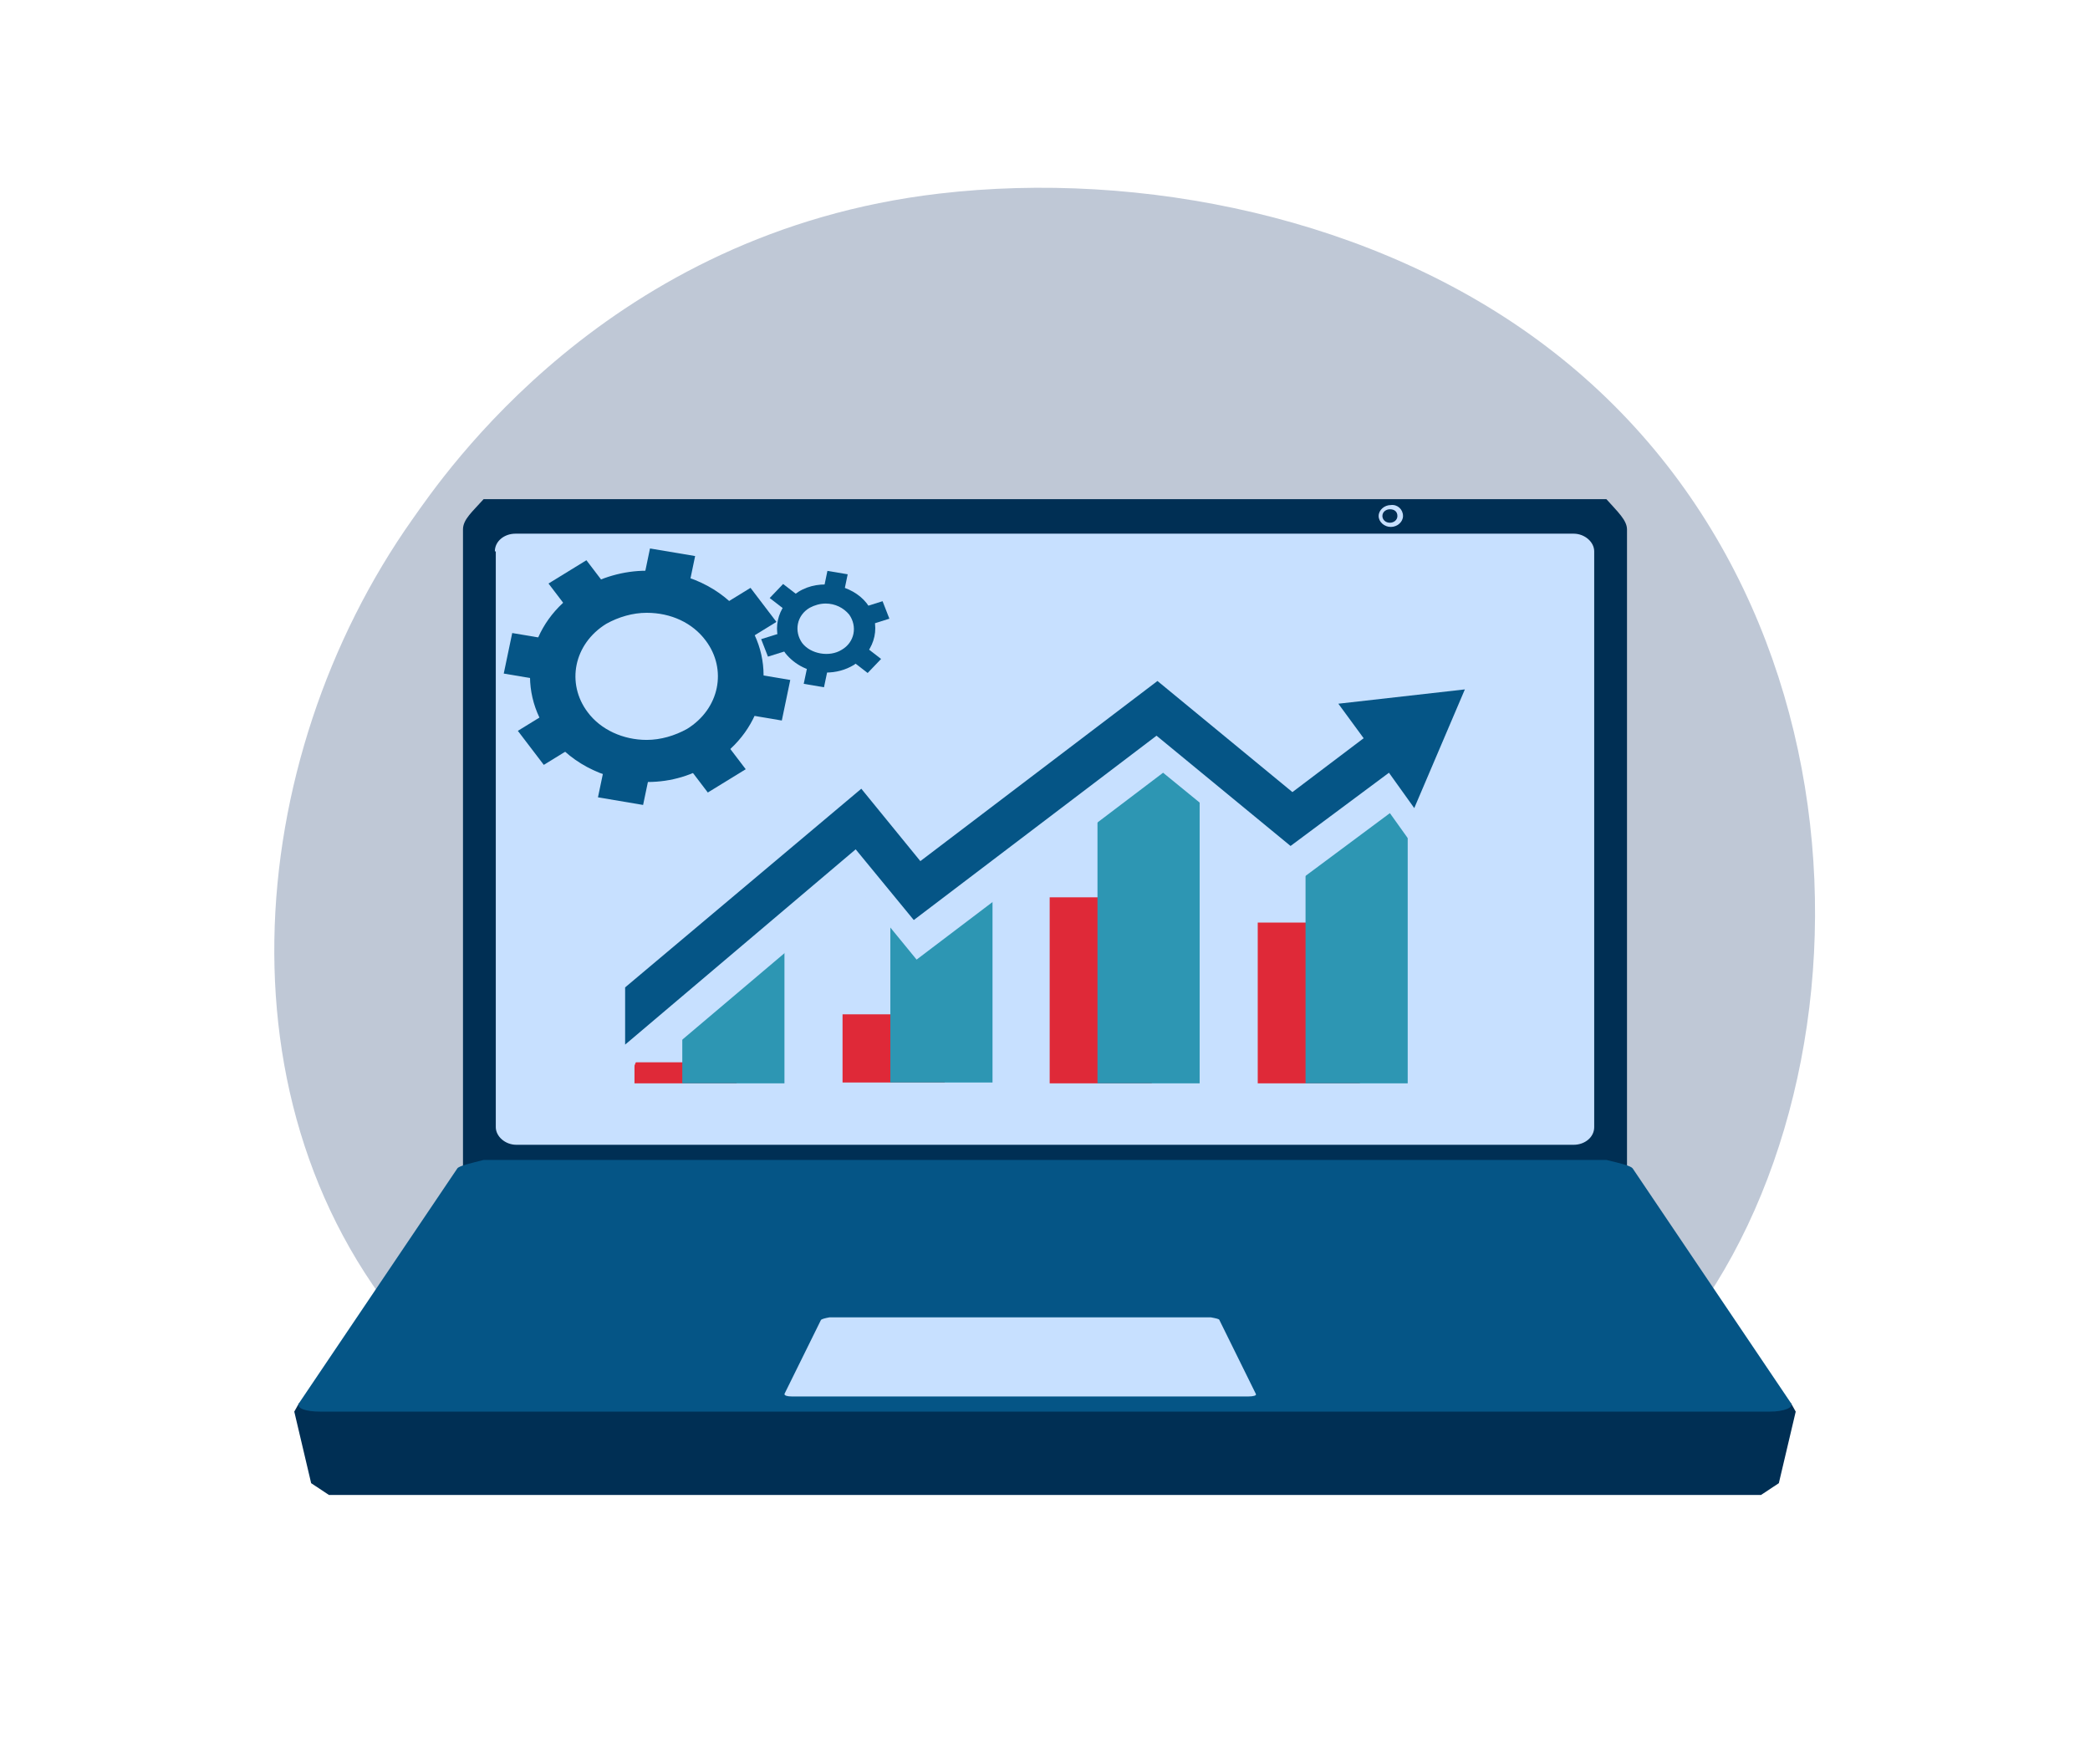 <svg width="1386" height="1170" viewBox="0 0 1386 1170" fill="none" xmlns="http://www.w3.org/2000/svg">
<path d="M318.224 929.413H1070.27C1075.24 925.506 1080.21 921.04 1085.19 916.575C1244.3 766.417 1261.08 406.933 1024.28 228.865C911.78 144.017 756.399 112.758 622.771 128.388C402.751 154.065 293.984 315.387 273.474 344.413C160.978 503.502 138.603 744.089 283.419 897.037C294.606 908.76 306.415 919.366 318.224 929.413Z" fill="#BFC8D6"/>
<path d="M320.705 798.793C313.246 798.793 307.031 793.211 307.031 787.071V351.112C307.031 344.414 313.246 339.39 320.705 331.017H1065.29C1072.75 339.39 1078.96 344.972 1078.96 351.112V787.071C1078.96 793.769 1072.75 798.793 1065.29 798.793H320.705Z" fill="#002F54"/>
<path d="M328.164 365.626C328.164 358.927 334.379 353.903 341.838 353.903H1043.54C1051 353.903 1057.21 359.485 1057.21 365.626V747.439C1057.21 754.137 1051 759.161 1043.54 759.161H342.459C335.001 759.161 328.786 753.579 328.786 747.439V365.626H328.164Z" fill="#C7E0FF"/>
<path d="M1187.73 930.53L716.615 917.691V916.017L692.997 916.575L668.758 916.017V917.691L198.264 930.53L195.156 936.112L206.344 983.559L218.153 991.374H668.758H716.615H1167.84L1179.65 983.559L1190.84 936.112L1187.73 930.53Z" fill="#002F54"/>
<path d="M212.562 936.112C202.618 936.112 196.403 933.879 198.267 930.53L303.305 774.79C304.548 773.115 312.006 771.441 320.708 769.208H1065.29C1074.62 771.441 1081.45 773.115 1082.7 774.79L1187.73 930.53C1189.6 933.321 1183.38 936.112 1173.44 936.112H212.562Z" fill="#055586"/>
<path d="M525.183 926.064C522.076 926.064 520.211 925.506 520.211 924.39L544.45 875.267C545.072 874.709 546.937 874.151 550.044 873.593H803.005C806.112 874.151 808.598 874.709 808.598 875.267L832.838 924.39C833.459 925.506 830.973 926.064 827.866 926.064H525.183Z" fill="#C7E0FF"/>
<path d="M930.417 342.181C930.417 346.088 926.688 349.437 922.338 349.437C917.987 349.437 914.258 346.088 914.258 342.181C914.258 338.273 917.987 334.924 922.338 334.924C926.688 334.366 930.417 337.715 930.417 342.181Z" fill="#C7E0FF"/>
<path d="M926.694 342.18C926.694 344.972 924.208 346.646 921.722 346.646C918.615 346.646 916.75 344.413 916.75 342.18C916.75 339.389 919.236 337.715 921.722 337.715C924.83 337.715 926.694 339.389 926.694 342.18Z" fill="#002F54"/>
<path d="M901.824 611.794H834.078V718.411H901.824V611.794Z" fill="#DF2938"/>
<path d="M763.848 595.048H696.102V718.411H763.848V595.048Z" fill="#DF2938"/>
<path d="M626.488 672.639H558.742V717.853H626.488V672.639Z" fill="#DF2938"/>
<path d="M488.512 704.456H420.766V718.411H488.512V704.456Z" fill="#DF2938"/>
<path d="M933.527 470.567H865.781V718.411H933.527V470.567Z" fill="#2D96B3"/>
<path d="M795.551 470.567H727.805V718.411H795.551V470.567Z" fill="#2D96B3"/>
<path d="M658.192 553.182H590.445V717.852H658.192V553.182Z" fill="#2D96B3"/>
<path d="M520.215 612.91H452.469V718.411H520.215V612.91Z" fill="#2D96B3"/>
<path d="M857.7 451.031L855.214 475.592L862.051 500.711L773.173 427.586L618.413 544.809L578.014 496.245L400.258 645.845V734.041L414.553 721.761L423.254 700.549L440.657 699.432L569.934 590.024L607.847 636.355L771.308 512.433L860.186 585L921.717 539.227L948.443 576.627L985.112 484.523L985.734 437.075L857.7 451.031Z" fill="#C7E0FF"/>
<path d="M971.441 457.171L887.535 466.66L904.316 489.547L857.08 525.272L767.581 451.589L610.335 571.045L571.179 523.039L414.555 654.776V692.734L567.45 563.23L605.984 610.119L766.959 487.872L855.837 560.997L921.097 512.433L937.878 535.878L971.441 457.171Z" fill="#055586"/>
<path d="M548.714 378.584L545.633 393.399L559.074 395.654L562.155 380.839L548.714 378.584Z" fill="#055586"/>
<path d="M519.332 387.266L510.422 396.581L523.15 406.402L532.06 397.087L519.332 387.266Z" fill="#055586"/>
<path d="M520.605 418.872L504.766 423.851L509.282 435.442L525.122 430.464L520.605 418.872Z" fill="#055586"/>
<path d="M536.111 438.664L533 453.475L546.437 455.751L549.548 440.941L536.111 438.664Z" fill="#055586"/>
<path d="M571.587 427.149L562.672 436.46L575.395 446.287L584.311 436.975L571.587 427.149Z" fill="#055586"/>
<path d="M585.283 398.684L569.445 403.664L573.963 415.254L589.801 410.275L585.283 398.684Z" fill="#055586"/>
<path d="M547.557 446.008C536.991 446.008 527.047 440.984 520.831 433.169C510.887 419.772 514.616 401.909 529.533 392.42C543.828 383.489 564.96 387.396 574.904 400.235C584.848 413.632 581.119 431.494 566.203 440.984C560.609 444.333 554.394 446.008 547.557 446.008ZM547.557 400.235C543.828 400.235 540.099 401.351 536.991 403.026C528.29 408.05 526.425 418.656 532.019 426.47C537.613 433.727 550.043 435.96 558.123 430.936C566.824 425.912 568.689 415.306 563.095 407.491C559.366 403.026 553.772 400.235 547.557 400.235Z" fill="#055586"/>
<path d="M339.687 419.79L334.062 446.672L364.604 451.827L370.229 424.945L339.687 419.79Z" fill="#055586"/>
<path d="M388.887 371.52L363.75 386.96L381.293 409.997L406.43 394.557L388.887 371.52Z" fill="#055586"/>
<path d="M431.049 363.709L425.328 391.142L455.262 396.177L460.983 368.744L431.049 363.709Z" fill="#055586"/>
<path d="M497.711 389.835L472.055 405.585L489.24 428.167L514.897 412.417L497.711 389.835Z" fill="#055586"/>
<path d="M493.526 445.784L487.922 472.668L518.467 477.803L524.07 450.919L493.526 445.784Z" fill="#055586"/>
<path d="M476.989 487.069L451.852 502.512L469.397 525.549L494.535 510.106L476.989 487.069Z" fill="#055586"/>
<path d="M402.293 501.307L396.547 528.737L426.478 533.795L432.224 506.364L402.293 501.307Z" fill="#055586"/>
<path d="M369.055 468.884L343.414 484.653L360.621 507.222L386.262 491.452L369.055 468.884Z" fill="#055586"/>
<path d="M429.47 518.575C403.988 518.575 379.748 507.41 365.453 488.431C340.592 456.055 349.915 412.515 385.342 390.745C398.394 382.93 413.31 378.465 428.849 378.465C454.331 378.465 478.571 389.629 492.866 408.608C517.105 440.426 507.782 483.966 472.355 505.736C459.925 514.109 445.008 518.575 429.47 518.575ZM428.849 406.375C419.526 406.375 410.203 409.166 402.123 413.632C380.37 427.029 375.397 453.264 389.693 472.243C398.394 483.966 413.31 490.664 428.849 490.664C438.171 490.664 447.494 487.873 455.574 483.408C477.328 470.011 482.3 443.775 468.005 424.796C459.303 413.074 445.008 406.375 428.849 406.375Z" fill="#055586"/>
</svg>
